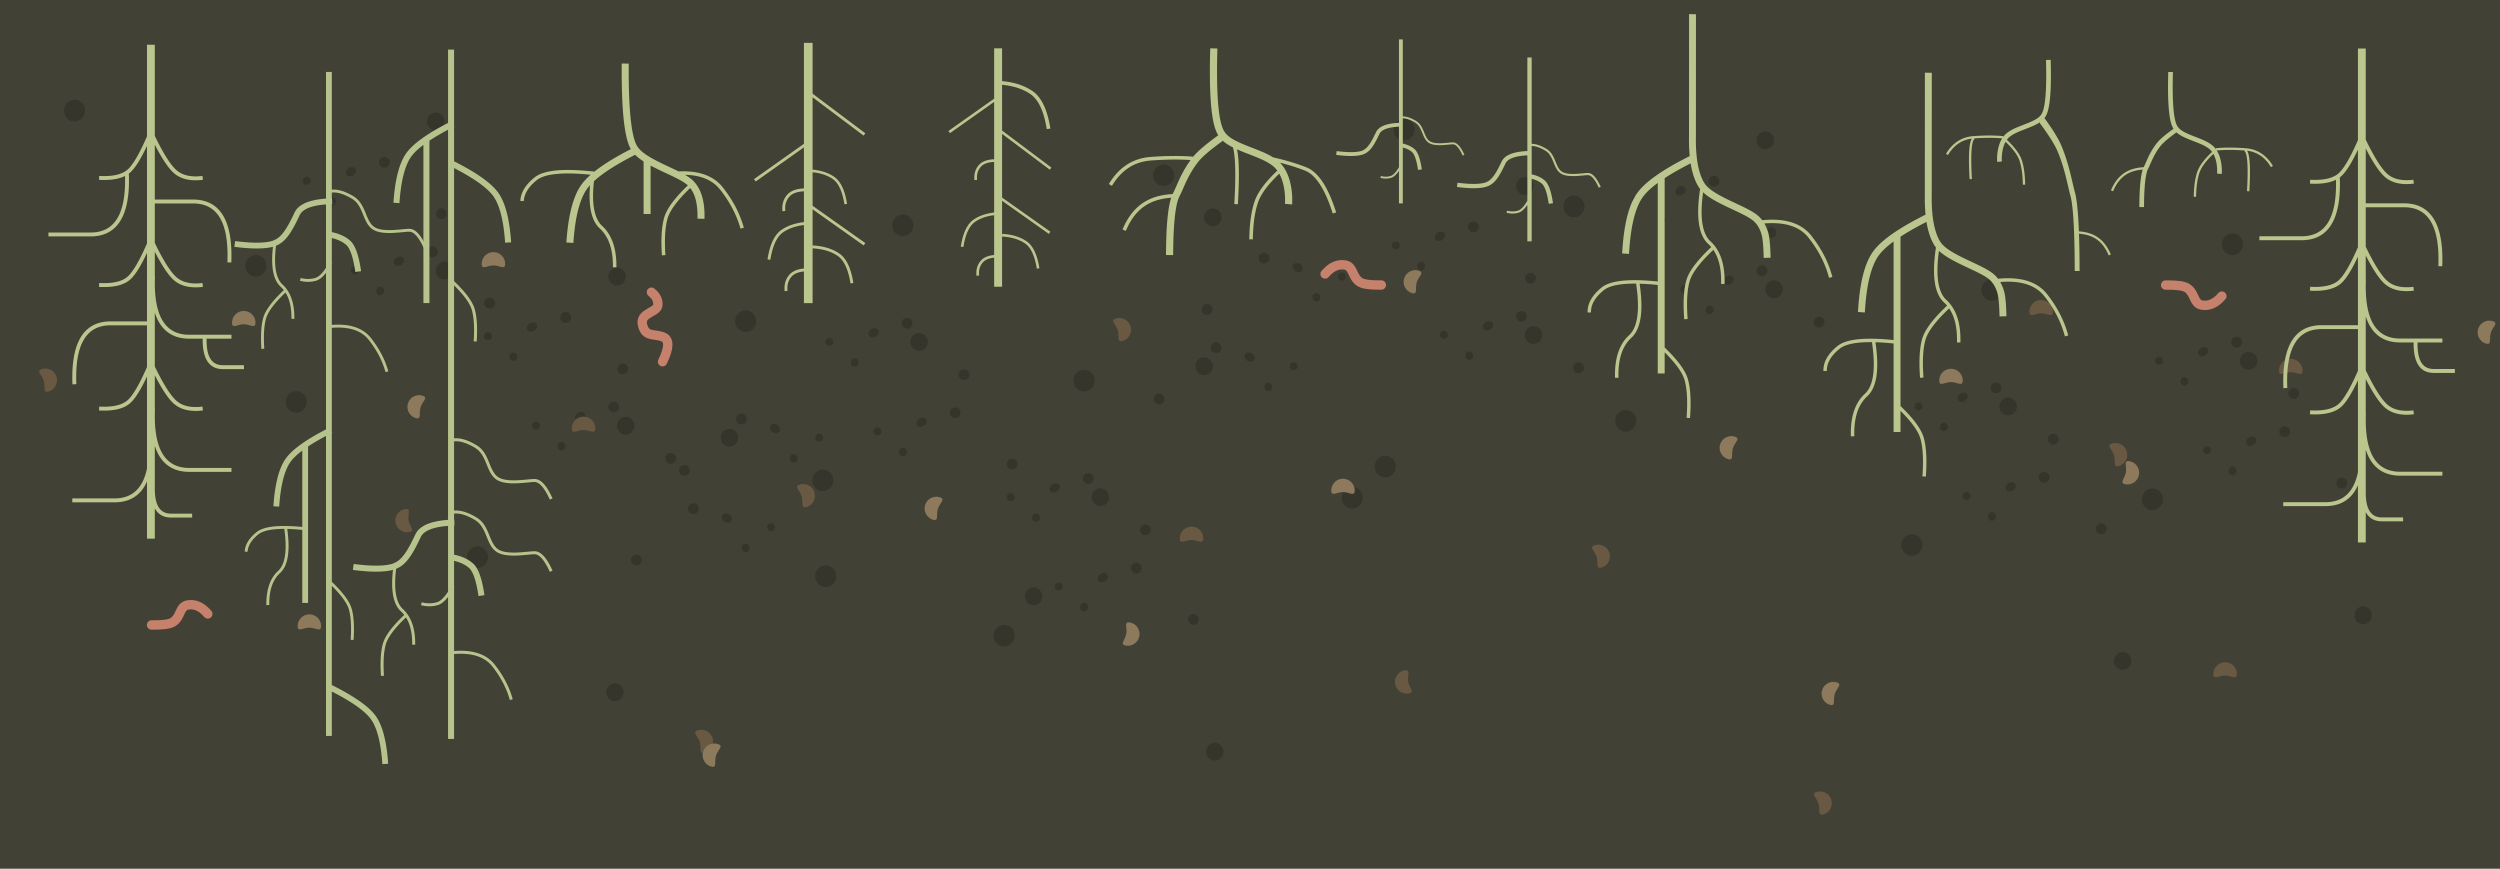 <svg xmlns="http://www.w3.org/2000/svg" viewBox="0 0 1600 556">
  <g fill="none" fill-rule="evenodd">
    <path fill="#424135" d="M0 0h1600v556H0z"/>
    <path fill="#36352C" d="M576.875 151.071c-3.678-.517-6.23-4.003-5.697-7.787.531-3.783 3.944-6.431 7.623-5.914 3.678.517 6.23 4.003 5.697 7.786-.531 3.784-3.944 6.432-7.623 5.915zm-30.179 83.587c-1.383-.195-2.335-1.554-2.127-3.037.209-1.482 1.499-2.526 2.882-2.332 1.383.194 2.335 1.554 2.127 3.036-.209 1.483-1.499 2.527-2.882 2.333zm40.734-10.159c-3.047-.428-5.162-3.308-4.723-6.432.439-3.124 3.266-5.309 6.313-4.88 3.048.428 5.163 3.307 4.724 6.431-.439 3.124-3.266 5.31-6.314 4.881zm-26.92-9.213c-1.62 1.012-3.584.791-4.387-.494-.803-1.284-.14-3.147 1.48-4.16 1.62-1.011 3.584-.79 4.387.494.803 1.285.14 3.147-1.48 4.16zm21.845-5.469a3.459 3.459 0 1 1-3.666-5.867 3.459 3.459 0 0 1 3.666 5.867zm36.519 32.892a3.459 3.459 0 1 1-3.666-5.866 3.459 3.459 0 0 1 3.666 5.866zm-86.713-21.791a2.529 2.529 0 1 1-2.68-4.289 2.529 2.529 0 0 1 2.68 4.289zm-6.504 93.367c-3.679-.517-6.23-4.003-5.698-7.786.532-3.784 3.945-6.432 7.623-5.915 3.679.517 6.23 4.003 5.698 7.787-.532 3.783-3.945 6.431-7.623 5.914zm51.804-22.343c-1.383-.195-2.335-1.554-2.127-3.036.208-1.483 1.498-2.527 2.881-2.333 1.383.195 2.335 1.554 2.127 3.036-.208 1.483-1.498 2.527-2.881 2.333zm83.244 95.424c-3.048-.428-5.163-3.308-4.724-6.432.44-3.124 3.266-5.309 6.314-4.88 3.048.428 5.163 3.308 4.724 6.432-.44 3.124-3.266 5.309-6.314 4.88zm-69.43-114.796c-1.62 1.012-3.584.791-4.387-.493-.803-1.285-.14-3.147 1.48-4.16 1.62-1.012 3.584-.791 4.386.494.803 1.284.14 3.147-1.48 4.159zm21.844-5.468a3.459 3.459 0 1 1-3.666-5.867 3.459 3.459 0 0 1 3.666 5.867zm36.52 32.892a3.459 3.459 0 1 1-3.667-5.867 3.459 3.459 0 0 1 3.666 5.867zm-86.713-21.792a2.529 2.529 0 1 1-2.68-4.289 2.529 2.529 0 0 1 2.68 4.29zM46.768 77.646c-3.679-.517-6.23-4.004-5.698-7.787.532-3.784 3.945-6.432 7.623-5.915 3.679.517 6.23 4.003 5.698 7.787-.532 3.783-3.945 6.431-7.623 5.915zm165.42 53.973c-1.383-.194-2.335-1.554-2.127-3.036.209-1.483 1.499-2.527 2.882-2.333 1.383.195 2.335 1.554 2.127 3.037-.209 1.482-1.499 2.526-2.882 2.332zM278.1 83.366c-3.048-.428-5.163-3.308-4.724-6.432.44-3.124 3.266-5.309 6.314-4.88 3.048.428 5.163 3.308 4.724 6.432-.44 3.124-3.266 5.309-6.314 4.88zm-52.098 28.881c-1.62 1.012-3.584.791-4.387-.493-.803-1.285-.14-3.147 1.48-4.16 1.62-1.012 3.584-.791 4.387.494.803 1.285.14 3.147-1.48 4.16zm21.845-5.468a3.459 3.459 0 1 1-3.666-5.867 3.459 3.459 0 0 1 3.666 5.867zm36.519 32.892a3.459 3.459 0 1 1-3.666-5.867 3.459 3.459 0 0 1 3.666 5.867zm-86.713-21.792a2.529 2.529 0 1 1-2.68-4.289 2.529 2.529 0 0 1 2.68 4.29zm-9.033 146.225c-3.679-.517-6.23-4.004-5.698-7.787.532-3.784 3.945-6.432 7.623-5.915 3.679.517 6.23 4.003 5.698 7.787s-3.945 6.432-7.623 5.915zm54.333-75.2c-1.383-.195-2.335-1.555-2.127-3.037.208-1.483 1.498-2.527 2.881-2.332 1.383.194 2.335 1.553 2.127 3.036-.208 1.482-1.498 2.527-2.881 2.332zm40.734-10.16c-3.048-.428-5.163-3.307-4.724-6.431.44-3.124 3.266-5.31 6.314-4.881 3.048.428 5.163 3.308 4.724 6.432-.44 3.124-3.266 5.309-6.314 4.88zm-26.92-9.213c-1.62 1.013-3.584.792-4.387-.493-.803-1.285-.14-3.147 1.48-4.16 1.62-1.012 3.584-.79 4.386.494.803 1.285.14 3.147-1.48 4.16zm21.844-5.468a3.459 3.459 0 1 1-3.666-5.867 3.459 3.459 0 0 1 3.666 5.867zm36.52 32.892a3.459 3.459 0 1 1-3.667-5.867 3.459 3.459 0 0 1 3.666 5.867zm-86.713-21.791a2.529 2.529 0 1 1-2.68-4.29 2.529 2.529 0 0 1 2.68 4.29zM692.875 250.423c-3.678-.517-6.23-4.003-5.697-7.787.531-3.783 3.944-6.431 7.623-5.914 3.678.517 6.23 4.003 5.697 7.786-.531 3.784-3.944 6.432-7.623 5.915zm-30.179 83.587c-1.383-.195-2.335-1.554-2.127-3.037.209-1.482 1.499-2.526 2.882-2.332 1.383.194 2.335 1.554 2.127 3.036-.209 1.483-1.499 2.527-2.882 2.333zm40.734-10.159c-3.047-.428-5.162-3.308-4.723-6.432.439-3.124 3.266-5.309 6.313-4.88 3.048.428 5.163 3.307 4.724 6.431-.439 3.124-3.266 5.31-6.314 4.881zm-26.92-9.213c-1.62 1.012-3.584.791-4.387-.494-.803-1.285-.14-3.147 1.48-4.16 1.62-1.011 3.584-.79 4.387.494.803 1.285.14 3.147-1.48 4.16zm21.845-5.469a3.459 3.459 0 1 1-3.666-5.867 3.459 3.459 0 0 1 3.666 5.867zm36.519 32.892a3.459 3.459 0 1 1-3.666-5.867 3.459 3.459 0 0 1 3.666 5.867zM648.16 320.27a2.529 2.529 0 1 1-2.68-4.289 2.529 2.529 0 0 1 2.68 4.289zm-6.504 93.367c-3.679-.517-6.23-4.003-5.698-7.786.532-3.784 3.945-6.432 7.623-5.915 3.679.517 6.23 4.003 5.698 7.787-.532 3.783-3.945 6.431-7.623 5.914zm51.804-22.343c-1.383-.195-2.335-1.554-2.127-3.036.208-1.483 1.498-2.527 2.881-2.333 1.383.195 2.335 1.554 2.127 3.036-.208 1.483-1.498 2.527-2.881 2.333zm83.244 95.424c-3.048-.428-5.163-3.308-4.724-6.432.44-3.124 3.266-5.309 6.314-4.88 3.048.428 5.163 3.308 4.724 6.432-.44 3.124-3.266 5.309-6.314 4.88zm-69.43-114.796c-1.62 1.012-3.584.791-4.387-.493-.803-1.285-.14-3.147 1.48-4.16 1.62-1.012 3.584-.791 4.386.494.803 1.284.14 3.147-1.48 4.159zm21.844-5.469a3.459 3.459 0 1 1-3.666-5.866 3.459 3.459 0 0 1 3.666 5.866zm36.52 32.893a3.459 3.459 0 1 1-3.667-5.867 3.459 3.459 0 0 1 3.666 5.867zm-86.713-21.792a2.529 2.529 0 1 1-2.68-4.289 2.529 2.529 0 0 1 2.68 4.29zM162.768 176.998c-3.679-.517-6.23-4.004-5.698-7.787.532-3.784 3.945-6.432 7.623-5.915 3.679.517 6.23 4.003 5.698 7.787-.532 3.783-3.945 6.431-7.623 5.915zm165.42 53.973c-1.383-.194-2.335-1.554-2.127-3.036.209-1.483 1.499-2.527 2.882-2.333 1.383.195 2.335 1.554 2.127 3.037-.209 1.482-1.499 2.526-2.882 2.332zm65.912-48.253c-3.048-.428-5.163-3.308-4.724-6.432.44-3.124 3.266-5.309 6.314-4.88 3.048.428 5.163 3.308 4.724 6.432-.44 3.124-3.266 5.309-6.314 4.88zM342.002 211.6c-1.62 1.012-3.584.791-4.387-.493-.803-1.285-.14-3.147 1.48-4.16 1.62-1.012 3.584-.791 4.387.494.803 1.285.14 3.147-1.48 4.16zm21.845-5.468a3.459 3.459 0 1 1-3.666-5.867 3.459 3.459 0 0 1 3.666 5.867zm36.519 32.892a3.459 3.459 0 1 1-3.666-5.867 3.459 3.459 0 0 1 3.666 5.867zm-86.713-21.792a2.529 2.529 0 1 1-2.68-4.289 2.529 2.529 0 0 1 2.68 4.29zm-9.033 146.225c-3.679-.517-6.23-4.004-5.698-7.787.532-3.784 3.945-6.432 7.623-5.915 3.679.517 6.23 4.003 5.698 7.787s-3.945 6.432-7.623 5.915zm54.333-75.2c-1.383-.195-2.335-1.555-2.127-3.037.208-1.483 1.498-2.527 2.881-2.332 1.383.194 2.335 1.553 2.127 3.036-.208 1.482-1.498 2.527-2.881 2.332zm40.734-10.16c-3.048-.428-5.163-3.307-4.724-6.431.44-3.124 3.266-5.31 6.314-4.881 3.048.428 5.163 3.308 4.724 6.432-.44 3.124-3.266 5.309-6.314 4.88zm-26.92-9.213c-1.62 1.013-3.584.792-4.387-.493-.803-1.285-.14-3.147 1.48-4.16 1.62-1.012 3.584-.79 4.386.494.803 1.285.14 3.147-1.48 4.16zm21.844-5.468a3.459 3.459 0 1 1-3.666-5.867 3.459 3.459 0 0 1 3.666 5.867zm36.52 32.892a3.459 3.459 0 1 1-3.667-5.867 3.459 3.459 0 0 1 3.666 5.867zm-86.713-21.791a2.529 2.529 0 1 1-2.68-4.29 2.529 2.529 0 0 1 2.68 4.29zM1427.798 163.191c-3.678-.517-6.23-4.003-5.698-7.786.532-3.784 3.945-6.432 7.624-5.915 3.678.517 6.229 4.003 5.697 7.787-.532 3.783-3.945 6.431-7.623 5.914zm-30.179 83.587c-1.383-.194-2.335-1.554-2.127-3.036.208-1.483 1.498-2.527 2.881-2.333 1.383.195 2.336 1.554 2.127 3.037-.208 1.482-1.498 2.526-2.881 2.332zm40.734-10.159c-3.048-.428-5.162-3.308-4.723-6.432.439-3.124 3.265-5.309 6.313-4.88 3.048.428 5.163 3.308 4.724 6.432-.44 3.124-3.266 5.309-6.314 4.88zm-26.92-9.213c-1.62 1.012-3.584.791-4.387-.493-.803-1.285-.14-3.147 1.48-4.16 1.62-1.012 3.584-.791 4.387.494.803 1.285.14 3.147-1.48 4.16zm21.844-5.468a3.459 3.459 0 1 1-3.666-5.867 3.459 3.459 0 0 1 3.666 5.867zm36.52 32.892a3.459 3.459 0 1 1-3.667-5.867 3.459 3.459 0 0 1 3.666 5.867zm-86.713-21.792a2.529 2.529 0 1 1-2.68-4.289 2.529 2.529 0 0 1 2.68 4.29zm-6.504 93.368c-3.679-.517-6.23-4.003-5.698-7.787s3.945-6.432 7.623-5.915c3.679.517 6.23 4.004 5.698 7.787-.532 3.784-3.945 6.432-7.623 5.915zm51.803-22.344c-1.382-.194-2.335-1.554-2.126-3.036.208-1.483 1.498-2.527 2.881-2.332 1.383.194 2.335 1.553 2.127 3.036-.209 1.482-1.499 2.527-2.882 2.332zm83.245 95.425c-3.048-.429-5.163-3.308-4.724-6.432.44-3.124 3.266-5.31 6.314-4.881 3.048.428 5.162 3.308 4.723 6.432-.439 3.124-3.265 5.309-6.313 4.88zm-69.43-114.797c-1.62 1.013-3.585.792-4.388-.493-.802-1.285-.14-3.147 1.48-4.16 1.62-1.012 3.584-.79 4.387.494.803 1.285.14 3.147-1.48 4.16zm21.844-5.468a3.459 3.459 0 1 1-3.666-5.867 3.459 3.459 0 0 1 3.666 5.867zm36.519 32.892a3.459 3.459 0 1 1-3.666-5.867 3.459 3.459 0 0 1 3.666 5.867zm-86.713-21.791a2.529 2.529 0 1 1-2.68-4.29 2.529 2.529 0 0 1 2.68 4.29zM897.69 89.766c-3.678-.517-6.229-4.003-5.697-7.787.532-3.783 3.945-6.431 7.623-5.915 3.678.517 6.23 4.004 5.698 7.787-.532 3.784-3.945 6.432-7.624 5.915zm165.421 53.973c-1.383-.194-2.335-1.554-2.127-3.036.209-1.483 1.499-2.527 2.881-2.332 1.383.194 2.336 1.553 2.127 3.036-.208 1.482-1.498 2.527-2.881 2.332zm65.912-48.252c-3.048-.429-5.163-3.308-4.724-6.432.44-3.124 3.266-5.31 6.314-4.881 3.048.428 5.162 3.308 4.723 6.432-.439 3.124-3.265 5.309-6.313 4.88zm-52.098 28.88c-1.62 1.013-3.584.792-4.387-.493-.803-1.285-.14-3.147 1.48-4.16 1.62-1.012 3.584-.79 4.387.494.803 1.285.14 3.147-1.48 4.16zm21.844-5.468a3.459 3.459 0 1 1-3.666-5.867 3.459 3.459 0 0 1 3.666 5.867zm36.52 32.892a3.459 3.459 0 1 1-3.667-5.867 3.459 3.459 0 0 1 3.666 5.867zM1048.575 130a2.529 2.529 0 1 1-2.68-4.29 2.529 2.529 0 0 1 2.68 4.29zm-9.033 146.224c-3.679-.517-6.23-4.003-5.698-7.787.532-3.783 3.945-6.431 7.623-5.914 3.679.517 6.23 4.003 5.698 7.786-.532 3.784-3.945 6.432-7.623 5.915zm54.333-75.2c-1.383-.195-2.336-1.554-2.127-3.037.208-1.482 1.498-2.527 2.881-2.332 1.383.194 2.335 1.554 2.127 3.036-.208 1.483-1.499 2.527-2.881 2.332zm40.734-10.159c-3.048-.428-5.163-3.308-4.724-6.432.44-3.124 3.266-5.31 6.314-4.88 3.048.428 5.162 3.307 4.723 6.431-.439 3.124-3.265 5.31-6.313 4.881zm-26.92-9.213c-1.62 1.012-3.585.791-4.388-.494-.802-1.285-.14-3.147 1.48-4.16 1.62-1.012 3.584-.79 4.387.494.803 1.285.14 3.147-1.48 4.16zm21.844-5.469a3.459 3.459 0 1 1-3.666-5.867 3.459 3.459 0 0 1 3.666 5.867zm36.519 32.892a3.459 3.459 0 1 1-3.666-5.867 3.459 3.459 0 0 1 3.666 5.867zm-86.713-21.791a2.529 2.529 0 1 1-2.68-4.29 2.529 2.529 0 0 1 2.68 4.29zM1273.875 192.412c-3.678-.517-6.23-4.004-5.697-7.787.531-3.784 3.944-6.432 7.623-5.915 3.678.517 6.23 4.003 5.697 7.787-.531 3.783-3.944 6.432-7.623 5.915zm-30.179 83.586c-1.383-.194-2.335-1.554-2.127-3.036.209-1.483 1.499-2.527 2.882-2.332 1.383.194 2.335 1.553 2.127 3.036-.209 1.482-1.499 2.527-2.882 2.332zm40.734-10.158c-3.047-.429-5.162-3.308-4.723-6.432.439-3.124 3.266-5.31 6.313-4.881 3.048.428 5.163 3.308 4.724 6.432-.439 3.124-3.266 5.31-6.314 4.88zm-26.92-9.214c-1.62 1.013-3.584.792-4.387-.493-.803-1.285-.14-3.147 1.48-4.16 1.62-1.012 3.584-.79 4.387.494.803 1.285.14 3.147-1.48 4.16zm21.845-5.468a3.459 3.459 0 1 1-3.666-5.867 3.459 3.459 0 0 1 3.666 5.867zm36.519 32.892a3.459 3.459 0 1 1-3.666-5.867 3.459 3.459 0 0 1 3.666 5.867zm-86.713-21.791a2.529 2.529 0 1 1-2.68-4.29 2.529 2.529 0 0 1 2.68 4.29zm-6.504 93.367c-3.679-.517-6.23-4.003-5.698-7.787.532-3.783 3.945-6.431 7.623-5.914 3.679.517 6.23 4.003 5.698 7.786-.532 3.784-3.945 6.432-7.623 5.915zm51.804-22.344c-1.383-.194-2.335-1.553-2.127-3.036.208-1.482 1.498-2.527 2.881-2.332 1.383.194 2.335 1.554 2.127 3.036-.208 1.483-1.498 2.527-2.881 2.332zm83.244 95.425c-3.048-.428-5.163-3.308-4.724-6.432.44-3.124 3.266-5.31 6.314-4.88 3.048.428 5.163 3.307 4.724 6.431-.44 3.124-3.266 5.31-6.314 4.881zm-69.43-114.796c-1.62 1.012-3.584.791-4.387-.494-.803-1.285-.14-3.147 1.48-4.16 1.62-1.012 3.584-.79 4.386.494.803 1.285.14 3.147-1.48 4.16zm21.844-5.469a3.459 3.459 0 1 1-3.666-5.867 3.459 3.459 0 0 1 3.666 5.867zm36.52 32.892a3.459 3.459 0 1 1-3.667-5.867 3.459 3.459 0 0 1 3.666 5.867zm-86.713-21.791a2.529 2.529 0 1 1-2.68-4.29 2.529 2.529 0 0 1 2.68 4.29zM743.768 118.986c-3.679-.517-6.23-4.003-5.698-7.787.532-3.783 3.945-6.431 7.623-5.914 3.679.517 6.23 4.003 5.698 7.787-.532 3.783-3.945 6.431-7.623 5.914zm165.42 53.974c-1.383-.195-2.335-1.554-2.127-3.037.209-1.482 1.499-2.526 2.882-2.332 1.383.194 2.335 1.554 2.127 3.036-.209 1.483-1.499 2.527-2.882 2.333zm65.912-48.253c-3.048-.428-5.163-3.308-4.724-6.432.44-3.124 3.266-5.31 6.314-4.88 3.048.428 5.163 3.307 4.724 6.431-.44 3.124-3.266 5.31-6.314 4.881zm-52.098 28.88c-1.62 1.013-3.584.792-4.387-.493-.803-1.285-.14-3.147 1.48-4.16 1.62-1.011 3.584-.79 4.387.494.803 1.285.14 3.147-1.48 4.16zm21.845-5.468a3.459 3.459 0 1 1-3.666-5.867 3.459 3.459 0 0 1 3.666 5.867zm36.519 32.892a3.459 3.459 0 1 1-3.666-5.867 3.459 3.459 0 0 1 3.666 5.867zm-86.713-21.791a2.529 2.529 0 1 1-2.68-4.289 2.529 2.529 0 0 1 2.68 4.289zm-9.033 146.224c-3.679-.517-6.23-4.003-5.698-7.786.532-3.784 3.945-6.432 7.623-5.915 3.679.517 6.23 4.003 5.698 7.787-.532 3.783-3.945 6.431-7.623 5.914zm54.333-75.2c-1.383-.195-2.335-1.554-2.127-3.036.208-1.483 1.498-2.527 2.881-2.333 1.383.195 2.335 1.554 2.127 3.036-.208 1.483-1.498 2.527-2.881 2.333zm40.734-10.159c-3.048-.428-5.163-3.308-4.724-6.432.44-3.124 3.266-5.309 6.314-4.88 3.048.428 5.163 3.308 4.724 6.431-.44 3.124-3.266 5.31-6.314 4.881zm-26.92-9.213c-1.62 1.012-3.584.791-4.387-.493-.803-1.285-.14-3.148 1.48-4.16s3.584-.791 4.386.494c.803 1.284.14 3.147-1.48 4.159zm21.844-5.469a3.459 3.459 0 1 1-3.666-5.866 3.459 3.459 0 0 1 3.666 5.866zm36.52 32.892a3.459 3.459 0 1 1-3.667-5.866 3.459 3.459 0 0 1 3.666 5.866zm-86.713-21.79a2.529 2.529 0 1 1-2.68-4.29 2.529 2.529 0 0 1 2.68 4.29zM478.201 212.412c3.679-.517 6.23-4.004 5.698-7.787-.532-3.784-3.945-6.432-7.624-5.915-3.678.517-6.229 4.003-5.697 7.787.532 3.783 3.945 6.432 7.623 5.915zm30.18 83.586c1.382-.194 2.334-1.554 2.126-3.036-.208-1.483-1.498-2.527-2.881-2.332-1.383.194-2.336 1.553-2.127 3.036.208 1.482 1.498 2.527 2.881 2.332zm-40.735-10.158c3.048-.429 5.163-3.308 4.723-6.432-.439-3.124-3.265-5.31-6.313-4.881-3.048.428-5.163 3.308-4.724 6.432.44 3.124 3.266 5.31 6.314 4.88zm26.92-9.214c1.62 1.013 3.584.792 4.387-.493.803-1.285.14-3.147-1.48-4.16-1.62-1.012-3.584-.79-4.387.494-.803 1.285-.14 3.147 1.48 4.16zm-21.844-5.468a3.459 3.459 0 1 0 3.666-5.867 3.459 3.459 0 0 0-3.666 5.867zm-36.52 32.892a3.459 3.459 0 1 0 3.667-5.867 3.459 3.459 0 0 0-3.666 5.867zm86.713-21.791a2.529 2.529 0 1 0 2.68-4.29 2.529 2.529 0 0 0-2.68 4.29zm6.504 93.367c3.679-.517 6.23-4.003 5.698-7.787-.532-3.783-3.945-6.431-7.623-5.914-3.679.517-6.23 4.003-5.698 7.786.532 3.784 3.945 6.432 7.623 5.915zm-51.803-22.344c1.383-.194 2.335-1.553 2.126-3.036-.208-1.482-1.498-2.527-2.881-2.332-1.383.194-2.335 1.554-2.127 3.036.209 1.483 1.499 2.527 2.882 2.332zm-83.245 95.425c3.048-.428 5.163-3.308 4.724-6.432-.44-3.124-3.266-5.31-6.314-4.88-3.048.428-5.162 3.307-4.723 6.431.439 3.124 3.265 5.31 6.313 4.881zm69.43-114.796c1.62 1.012 3.585.791 4.388-.494.802-1.285.14-3.147-1.48-4.16-1.62-1.012-3.584-.79-4.387.494-.803 1.285-.14 3.147 1.48 4.16zm-21.844-5.469a3.459 3.459 0 1 0 3.666-5.867 3.459 3.459 0 0 0-3.666 5.867zm-36.519 32.892a3.459 3.459 0 1 0 3.666-5.867 3.459 3.459 0 0 0-3.666 5.867zm86.713-21.791a2.529 2.529 0 1 0 2.68-4.29 2.529 2.529 0 0 0-2.68 4.29zm516.158-200.557c3.678-.517 6.229-4.003 5.697-7.787-.532-3.783-3.945-6.431-7.623-5.914-3.678.517-6.23 4.003-5.698 7.787.532 3.783 3.945 6.431 7.624 5.914zm-165.42 53.974c1.382-.195 2.334-1.554 2.126-3.037-.208-1.482-1.498-2.526-2.881-2.332-1.383.194-2.336 1.554-2.127 3.036.208 1.483 1.498 2.527 2.881 2.333zm-65.913-48.253c3.048-.428 5.163-3.308 4.724-6.432-.44-3.124-3.266-5.31-6.314-4.88-3.048.428-5.162 3.307-4.723 6.431.439 3.124 3.265 5.31 6.313 4.881zm52.098 28.88c1.62 1.013 3.584.792 4.387-.493.803-1.285.14-3.147-1.48-4.16-1.62-1.011-3.584-.79-4.387.494-.803 1.285-.14 3.147 1.48 4.16zm-21.844-5.468a3.459 3.459 0 1 0 3.666-5.867 3.459 3.459 0 0 0-3.666 5.867zm-36.52 32.892a3.459 3.459 0 1 0 3.667-5.867 3.459 3.459 0 0 0-3.666 5.867zm86.713-21.791a2.529 2.529 0 1 0 2.68-4.289 2.529 2.529 0 0 0-2.68 4.289zm9.033 146.224c3.679-.517 6.23-4.003 5.698-7.786-.532-3.784-3.945-6.432-7.623-5.915-3.679.517-6.23 4.003-5.698 7.787.532 3.783 3.945 6.431 7.623 5.914zm-54.332-75.2c1.382-.195 2.335-1.554 2.126-3.036-.208-1.483-1.498-2.527-2.881-2.333-1.383.195-2.335 1.554-2.127 3.036.209 1.483 1.499 2.527 2.882 2.333zm-40.735-10.159c3.048-.428 5.163-3.308 4.724-6.432-.44-3.124-3.266-5.309-6.314-4.88-3.047.428-5.162 3.308-4.723 6.431.439 3.124 3.265 5.31 6.313 4.881zm26.92-9.213c1.62 1.012 3.585.791 4.388-.493.802-1.285.14-3.148-1.48-4.16s-3.584-.791-4.387.494c-.803 1.284-.14 3.147 1.48 4.159zm-21.844-5.469a3.459 3.459 0 1 0 3.666-5.866 3.459 3.459 0 0 0-3.666 5.866zm-36.519 32.892a3.459 3.459 0 1 0 3.666-5.866 3.459 3.459 0 0 0-3.666 5.866zm86.713-21.79a2.529 2.529 0 1 0 2.68-4.29 2.529 2.529 0 0 0-2.68 4.29z"/>
    <path fill="#695942" d="M373.472 275.206c-4.142 0-7.5 3.108-7.5-1.034a7.5 7.5 0 0 1 15 0c0 4.142-3.358 1.034-7.5 1.034zm389.12 70.391c-4.143 0-7.5 3.109-7.5-1.034a7.5 7.5 0 1 1 15 0c0 4.143-3.359 1.034-7.5 1.034zm661.5 86.782c-4.143 0-7.5 3.109-7.5-1.033a7.5 7.5 0 1 1 15 0c0 4.142-3.359 1.033-7.5 1.033zm42-194.173c-4.143 0-7.5 3.108-7.5-1.034a7.5 7.5 0 1 1 15 0c0 4.142-3.359 1.034-7.5 1.034zm-159.783-37.653c-4.142 0-7.5 3.108-7.5-1.034a7.5 7.5 0 0 1 15 0c0 4.142-3.358 1.034-7.5 1.034zm-793.263 117.03c-1.21-3.961-5.165-6.264-1.204-7.475a7.5 7.5 0 1 1 4.386 14.345c-3.962 1.21-1.97-2.91-3.182-6.87zm-485.07-73.93c-1.21-3.96-5.165-6.263-1.204-7.474a7.5 7.5 0 0 1 4.386 14.345c-3.961 1.21-1.97-2.91-3.181-6.87zm1324.937 47.687c-1.21-3.962-5.165-6.264-1.204-7.475a7.5 7.5 0 1 1 4.385 14.345c-3.96 1.21-1.97-2.91-3.18-6.87zm-905.058 183.5c-1.211-3.962-5.166-6.264-1.204-7.475a7.5 7.5 0 0 1 4.385 14.345c-3.961 1.21-1.97-2.91-3.181-6.87zm574-118.456c-1.211-3.961-5.166-6.264-1.204-7.475a7.5 7.5 0 1 1 4.385 14.345c-3.961 1.211-1.97-2.909-3.181-6.87zm142 157.956c-1.211-3.962-5.166-6.264-1.204-7.475a7.5 7.5 0 1 1 4.385 14.345c-3.961 1.21-1.97-2.91-3.181-6.87zm-448.5-303c-1.211-3.962-5.166-6.264-1.204-7.475a7.5 7.5 0 0 1 4.385 14.345c-3.961 1.21-1.97-2.91-3.181-6.87zM261.55 333.022c.719 4.08 4.363 6.846.284 7.566a7.5 7.5 0 0 1-2.605-14.772c4.08-.72 1.601 3.127 2.32 7.206zm639.747 103.23c.719 4.08 4.363 6.847.284 7.566a7.5 7.5 0 0 1-2.605-14.772c4.08-.72 1.602 3.128 2.32 7.207z"/>
    <path fill="#8D795C" d="M1248.632 244.553c4.142 0 7.5 3.108 7.5-1.034a7.5 7.5 0 0 0-15 0c0 4.142 3.358 1.034 7.5 1.034zm-389.12 70.39c4.143 0 7.5 3.11 7.5-1.033a7.5 7.5 0 1 0-15 0c0 4.142 3.358 1.034 7.5 1.034zm-661.5 86.783c4.143 0 7.5 3.109 7.5-1.034a7.5 7.5 0 1 0-15 0c0 4.143 3.358 1.034 7.5 1.034zm-42-194.173c4.143 0 7.5 3.108 7.5-1.034a7.5 7.5 0 1 0-15 0c0 4.142 3.358 1.034 7.5 1.034zm159.783-37.654c4.142 0 7.5 3.109 7.5-1.033a7.5 7.5 0 1 0-15 0c0 4.142 3.358 1.033 7.5 1.033zm793.263 117.03c1.21-3.96 5.165-6.263 1.204-7.474a7.5 7.5 0 1 0-4.386 14.345c3.962 1.21 1.97-2.91 3.182-6.87zM1594.128 213c1.21-3.96 5.165-6.263 1.204-7.474a7.5 7.5 0 0 0-4.386 14.344c3.961 1.211 1.97-2.908 3.181-6.87zM269.19 260.686c1.21-3.96 5.165-6.263 1.204-7.474a7.5 7.5 0 0 0-4.385 14.344c3.96 1.211 1.97-2.909 3.18-6.87zm905.058 183.5c1.211-3.96 5.166-6.263 1.204-7.474a7.5 7.5 0 0 0-4.385 14.344c3.961 1.211 1.97-2.909 3.181-6.87zm-574-118.455c1.211-3.961 5.166-6.264 1.204-7.475a7.5 7.5 0 1 0-4.385 14.345c3.961 1.21 1.97-2.91 3.181-6.87zm-142 157.955c1.211-3.96 5.166-6.263 1.204-7.474a7.5 7.5 0 1 0-4.385 14.344c3.961 1.211 1.97-2.909 3.181-6.87zm448.5-303c1.211-3.96 5.166-6.263 1.204-7.474a7.5 7.5 0 0 0-4.385 14.344c3.961 1.211 1.97-2.909 3.181-6.87zm453.804 121.683c-.719 4.079-4.363 6.846-.284 7.565a7.5 7.5 0 0 0 2.605-14.772c-4.08-.719-1.601 3.128-2.32 7.207zm-639.747 103.23c-.72 4.08-4.363 6.847-.284 7.566a7.5 7.5 0 0 0 2.605-14.772c-4.08-.72-1.602 3.127-2.32 7.206z"/>
    <g fill-rule="nonzero">
      <path fill="#BAC68E" d="M1509.078 302.24v-58.866c-4.112 8.74-7.72 14.447-10.887 17.17-4.164 3.58-10.78 5.077-19.823 4.585l.136-2.496c8.459.46 14.469-.9 18.057-3.985 3.378-2.905 7.584-10.043 12.517-21.339v-26.69h-23.286c-15.628 0-22.948 12.314-21.927 37.688l-2.498.1c-1.071-26.61 7.06-40.289 24.425-40.289h23.286v-43.834c-4.112 8.74-7.72 14.448-10.887 17.17-4.164 3.58-10.78 5.077-19.823 4.585l.136-2.496c8.459.46 14.469-.9 18.057-3.985 3.378-2.904 7.584-10.042 12.517-21.338V95.77c-4.112 8.74-7.72 14.448-10.887 17.17-.234.202-.477.397-.727.586 1.049 26.553-7.083 40.2-24.43 40.2H1446v-2.5h27.035c15.316 0 22.653-11.829 21.979-36.187-4.082 2.054-9.635 2.869-16.646 2.487l.136-2.496c8.459.46 14.469-.9 18.057-3.985 3.378-2.905 7.584-10.043 12.517-21.338V31.073h5V89.39c5.34 11.047 9.888 18.29 13.575 21.683 3.852 3.544 9.46 4.886 16.914 3.964l.307 2.481c-8.128 1.005-14.463-.51-18.914-4.606-3.418-3.145-7.365-9.104-11.882-17.909v35.136h24.535c17.366 0 25.496 13.678 24.426 40.29l-2.498-.1c1.02-25.375-6.3-37.69-21.928-37.69h-24.535v25.265c5.34 11.046 9.888 18.29 13.575 21.682 3.852 3.545 9.46 4.886 16.914 3.965l.307 2.48c-8.128 1.005-14.463-.51-18.914-4.605-3.418-3.146-7.365-9.105-11.882-17.91v15.457l.092.004c-.053 1.31-.083 2.584-.092 3.824v1.369c.149 21.863 7.498 32.496 22.02 32.496h27.034v2.5h-15.903c-.23 11.554 3.239 16.995 10.376 16.995h13.517v2.5h-13.517c-8.823 0-13.104-6.723-12.876-19.495h-8.632c-11.13 0-18.467-5.62-22.019-16.662v34.49c5.34 11.046 9.888 18.29 13.575 21.682 3.852 3.544 9.46 4.886 16.914 3.964l.307 2.481c-8.128 1.005-14.463-.51-18.914-4.606-3.418-3.145-7.365-9.104-11.882-17.909v21.612l.092.004c-.053 1.31-.083 2.584-.092 3.824v1.37c.149 21.862 7.498 32.495 22.02 32.495h27.034v2.5h-27.035c-11.13 0-18.467-5.62-22.019-16.662v25.208l.045.002a57.59 57.59 0 0 0-.045 1.771v.97c.102 10.497 3.573 15.453 10.384 15.453h13.518v2.5h-13.518c-4.808 0-8.268-1.997-10.384-5.883v19.409h-5v-36.625c-3.89 8.854-10.812 13.352-20.77 13.352h-27.035v-2.5h27.035c11.176 0 18.104-6.298 20.77-19.166zM94.078 299.813v-58.866c-4.112 8.74-7.72 14.448-10.887 17.17-4.164 3.58-10.78 5.078-19.823 4.585l.136-2.496c8.459.46 14.469-.9 18.057-3.985 3.378-2.904 7.584-10.042 12.517-21.338v-26.691H70.792c-15.628 0-22.948 12.315-21.927 37.689l-2.498.1c-1.071-26.611 7.06-40.29 24.425-40.29h23.286v-43.833c-4.112 8.74-7.72 14.447-10.887 17.17-4.164 3.58-10.78 5.077-19.823 4.585l.136-2.496c8.459.46 14.469-.9 18.057-3.985 3.378-2.905 7.584-10.043 12.517-21.338v-62.45c-4.112 8.74-7.72 14.448-10.887 17.17-.234.202-.477.397-.727.585 1.049 26.553-7.083 40.2-24.43 40.2H31v-2.5h27.035c15.316 0 22.653-11.828 21.979-36.186-4.082 2.054-9.635 2.868-16.646 2.487l.136-2.497c8.459.46 14.469-.9 18.057-3.985 3.378-2.904 7.584-10.042 12.517-21.338V28.647h5v58.317c5.34 11.046 9.888 18.29 13.575 21.682 3.852 3.545 9.46 4.886 16.914 3.965l.307 2.48c-8.128 1.006-14.463-.51-18.914-4.605-3.418-3.145-7.365-9.105-11.882-17.91v35.137h24.535c17.366 0 25.496 13.678 24.426 40.29l-2.498-.1c1.02-25.375-6.3-37.69-21.928-37.69H99.078v25.264c5.34 11.047 9.888 18.29 13.575 21.683 3.852 3.544 9.46 4.886 16.914 3.964l.307 2.481c-8.128 1.005-14.463-.51-18.914-4.606-3.418-3.145-7.365-9.104-11.882-17.909v15.457l.092.003c-.053 1.31-.083 2.584-.092 3.824v1.37c.149 21.862 7.498 32.495 22.02 32.495h27.034v2.5H132.23c-.23 11.555 3.239 16.995 10.376 16.995h13.517v2.5h-13.517c-8.823 0-13.104-6.723-12.876-19.495h-8.632c-11.13 0-18.467-5.619-22.019-16.662v34.49c5.34 11.046 9.888 18.29 13.575 21.682 3.852 3.545 9.46 4.886 16.914 3.965l.307 2.48c-8.128 1.005-14.463-.51-18.914-4.605-3.418-3.146-7.365-9.105-11.882-17.91v21.613l.092.003c-.053 1.31-.083 2.585-.092 3.825v1.369c.149 21.863 7.498 32.496 22.02 32.496h27.034v2.5h-27.035c-11.13 0-18.467-5.62-22.019-16.663v25.208l.045.002c-.024.606-.04 1.197-.045 1.772v.97c.102 10.497 3.573 15.453 10.384 15.453h13.518v2.5h-13.518c-4.808 0-8.268-1.998-10.384-5.883v19.409h-5v-36.626c-3.89 8.855-10.812 13.352-20.77 13.352H46.273v-2.5h27.035c11.176 0 18.104-6.298 20.77-19.166zM819.15 104.112c2.793 2.816 4.778 6.497 6.077 10.822 1.559 5.193 1.968 10.565 1.754 15.13-.018.367-.036.633-.049.785l-4.565-.39c.008-.096.022-.303.036-.611.192-4.091-.18-8.983-1.565-13.596-.56-1.866-1.26-3.568-2.107-5.086-7.213 6.866-11.736 12.99-13.579 18.334-2.066 5.991-3.18 13.891-3.33 23.689l-2.291-.035c.153-10.021 1.3-18.152 3.455-24.401 2.01-5.827 6.843-12.332 14.489-19.553a15.554 15.554 0 0 0-3.252-3.317c-3.163-2.36-6.73-4.029-13.808-6.76-.344-.134-.752-.29-1.506-.581-2.757-1.062-5.145-2.032-7.223-2.965 1.42 6.598 1.548 18.211.553 35.144l-2.287-.134c1.092-18.6.717-30.839-.863-36.24-2.732-1.373-4.823-2.719-6.477-4.23-7.633 5.496-12.746 9.829-15.286 12.917-1 1.216-1.95 2.491-2.858 3.826-2.286 3.358-4.176 6.873-6.046 10.986-.04.088-2.85 6.564-3.444 7.604-2.62 4.592-4.078 17.343-4.15 37.782l-4.582-.016c.063-17.779 1.124-29.907 3.317-36.66-6.621.472-12.138 2.161-16.562 5.056-5.275 3.452-9.429 8.828-12.46 16.16l-2.117-.875c3.198-7.737 7.637-13.481 13.322-17.202 5.013-3.28 11.26-5.105 18.725-5.49.17-.366.346-.708.527-1.025.448-.786 3.085-6.863 3.253-7.231 1.97-4.332 3.977-8.065 6.428-11.667.427-.628.863-1.244 1.31-1.85-7.468-.51-15.936-.414-25.402.29-10.638.79-18.925 6.17-24.953 16.23l-1.965-1.178c6.4-10.682 15.347-16.49 26.748-17.337 10.217-.76 19.302-.819 27.257-.176l.113-.137c2.819-3.428 8.099-7.916 15.891-13.541a18.788 18.788 0 0 1-.915-1.672c-3.68-7.582-5.022-25.428-4.21-53.992l4.581.13c-.79 27.769.522 45.207 3.752 51.861 2.197 4.527 6.55 7.07 17.67 11.356l1.51.581c5.993 2.314 9.642 3.924 12.715 5.863 7.904 1.777 14.99 3.897 21.26 6.36 7.668 3.012 13.983 12.663 19.105 28.89l-2.185.69c-4.933-15.628-10.906-24.756-17.757-27.447-4.844-1.903-10.196-3.6-16.054-5.091zM1415.726 97.202a10.164 10.164 0 0 0-2.125-2.168c-2.066-1.541-4.397-2.632-9.023-4.417l-.984-.38c-5.315-2.048-8.53-3.57-10.65-5.505-4.987 3.591-8.328 6.423-9.988 8.441a34.379 34.379 0 0 0-1.868 2.5c-1.493 2.194-2.728 4.491-3.95 7.179-.027.057-1.863 4.29-2.251 4.969-1.712 3-2.665 11.333-2.712 24.689l-2.994-.01c.04-11.618.734-19.543 2.167-23.956-4.327.308-7.931 1.412-10.823 3.304-3.446 2.255-6.161 5.768-8.141 10.56l-1.384-.572c2.09-5.056 4.99-8.81 8.706-11.24 3.276-2.145 7.358-3.337 12.236-3.588.11-.24.226-.463.344-.67.293-.514 2.016-4.485 2.125-4.726 1.288-2.83 2.6-5.27 4.201-7.624a37.363 37.363 0 0 1 2.03-2.717c1.843-2.24 5.293-5.173 10.385-8.849-.214-.346-.412-.71-.598-1.092-2.404-4.954-3.281-16.617-2.75-35.282l2.993.085c-.516 18.146.341 29.541 2.451 33.89 1.436 2.958 4.28 4.62 11.548 7.42l.986.38c4.877 1.882 7.378 3.053 9.735 4.811a13.14 13.14 0 0 1 2.748 2.792l-.055-.566c5.502-.54 11.873-.54 19.114-.001 7.45.553 13.297 4.349 17.48 11.33l-1.285.769c-3.736-6.236-8.802-9.72-15.246-10.503 1.87 3.084 2.262 11.59 1.419 25.953l-1.495-.088c.926-15.773.237-24.546-1.69-25.637l.208-.367c-6.734-.48-12.686-.484-17.855-.013.862 1.372 1.542 2.932 2.057 4.646 1.019 3.394 1.286 6.904 1.146 9.886-.011.24-.023.414-.031.514l-2.984-.255c.005-.062.014-.198.024-.4.125-2.673-.118-5.87-1.023-8.884-.366-1.22-.823-2.331-1.377-3.323-4.713 4.486-7.669 8.488-8.873 11.98-1.35 3.916-2.079 9.078-2.177 15.48l-1.497-.023c.1-6.548.85-11.86 2.258-15.945 1.314-3.808 4.472-8.058 9.468-12.777zM1284.387 89.464a10.164 10.164 0 0 1 2.125-2.168c2.067-1.542 4.397-2.632 9.023-4.418l.984-.379c4.167-1.605 7.043-2.887 9.112-4.299l-.198.528c5.654 7.594 9.41 13.537 11.225 17.707a81.24 81.24 0 0 1 1.936 4.894c1.547 4.297 2.827 8.794 4.094 14.055.027.113 1.93 8.399 2.332 9.73 1.773 5.874 2.761 22.187 2.81 48.335l3.103-.02c-.017-9.097-.142-17.038-.381-23.845 4.342.304 7.958 1.41 10.857 3.306 3.447 2.256 6.161 5.769 8.142 10.56l1.383-.572c-2.09-5.056-4.99-8.81-8.705-11.24-3.163-2.07-7.077-3.253-11.733-3.558-.492-12.745-1.405-21.315-2.78-25.872-.304-1.005-2.09-8.78-2.204-9.25-1.333-5.542-2.693-10.318-4.353-14.927a88.299 88.299 0 0 0-2.104-5.32c-1.89-4.341-5.413-10.012-10.603-17.108.472-.613.876-1.277 1.232-2.011 2.405-4.955 3.282-16.617 2.75-35.282l-2.993.085c.517 18.146-.34 29.54-2.45 33.89-1.437 2.958-4.28 4.62-11.548 7.42l-.986.38c-4.877 1.882-7.378 3.053-9.735 4.81a13.14 13.14 0 0 0-2.749 2.793l.056-.566c-5.503-.54-11.874-.54-19.115-.002-7.45.554-13.296 4.35-17.479 11.33l1.284.77c3.737-6.236 8.802-9.72 15.247-10.503-1.87 3.084-2.262 11.59-1.42 25.953l1.496-.088c-.927-15.773-.237-24.546 1.69-25.637l-.208-.368c6.734-.48 12.686-.484 17.855-.013-.863 1.373-1.543 2.932-2.057 4.647-1.02 3.393-1.287 6.904-1.146 9.886.01.24.023.414.031.514l2.984-.255a11.876 11.876 0 0 1-.024-.4c-.126-2.673.118-5.87 1.023-8.884.366-1.22.823-2.332 1.376-3.323 4.714 4.486 7.67 8.488 8.874 11.98 1.35 3.915 2.078 9.077 2.176 15.48l1.497-.023c-.1-6.548-.85-11.861-2.258-15.945-1.313-3.808-4.471-8.058-9.468-12.777zM520.064 131.695l33.748 23.873-1.073 1.518-32.675-23.113v60.048h-5.553v-20.303c-3.789.38-6.47 1.569-8.079 3.53-2.017 2.46-2.814 5.407-2.392 8.904l-1.846.223c-.48-3.988.454-7.444 2.8-10.305 1.986-2.421 5.171-3.814 9.517-4.219V144.04c-5.29.628-9.7 2.153-13.24 4.568-4.039 2.755-6.811 8.629-8.238 17.664l-1.836-.29c1.498-9.492 4.48-15.809 9.026-18.91 3.852-2.627 8.618-4.26 14.288-4.904V122.45c-4.542.206-7.689 1.435-9.491 3.632-2.017 2.459-2.814 5.406-2.393 8.903l-1.845.223c-.48-3.988.453-7.444 2.8-10.305 2.195-2.676 5.855-4.096 10.929-4.314V94.324l-30.86 21.83-1.075-1.518 31.935-22.59V27.422h5.553v32.524l33.748 25.35-1.116 1.486-32.632-24.51v46.263c5.49.54 10.082 2.061 13.764 4.573 4.176 2.849 6.916 8.652 8.292 17.372l-1.687.266c-1.31-8.3-3.857-13.697-7.567-16.227-3.394-2.315-7.658-3.74-12.802-4.267v21.444zm26.09 49.431l-1.836.29c-1.426-9.034-4.199-14.909-8.237-17.664-4.143-2.825-9.477-4.433-16.017-4.81l.107-1.856c6.858.395 12.515 2.1 16.957 5.13 4.547 3.102 7.528 9.419 9.027 18.91zM641.336 126.426l30.91 21.865-.983 1.39-29.927-21.17v55h-5.086v-18.596c-3.47.348-5.926 1.437-7.4 3.234-1.847 2.252-2.577 4.952-2.191 8.155l-1.69.203c-.44-3.652.415-6.817 2.565-9.438 1.818-2.217 4.735-3.493 8.716-3.864v-25.474c-4.845.575-8.884 1.973-12.127 4.184-3.699 2.524-6.239 7.904-7.545 16.179l-1.682-.266c1.372-8.693 4.103-14.479 8.267-17.32 3.529-2.406 7.894-3.9 13.087-4.49v-32.392c-4.16.19-7.043 1.314-8.693 3.327-1.848 2.252-2.578 4.951-2.192 8.154l-1.69.204c-.44-3.653.415-6.817 2.565-9.438 2.01-2.451 5.362-3.752 10.01-3.951V65.226L607.984 85.22 607 83.83l29.25-20.69V30.92h5.086v20.988c7.777.708 14.266 2.823 19.45 6.36 5.772 3.937 9.558 11.957 11.46 24.008l-2.331.368c-1.81-11.47-5.331-18.929-10.459-22.426-4.784-3.264-10.819-5.248-18.12-5.94v29.26l31.556 23.703-1.023 1.362-30.533-22.935v40.758zm23.897 45.274l-1.682.266c-1.307-8.275-3.846-13.655-7.545-16.179-3.795-2.588-8.68-4.06-14.67-4.406l.098-1.7c6.28.362 11.463 1.924 15.531 4.7 4.164 2.84 6.895 8.626 8.268 17.32zM377.633 118.485a27.547 27.547 0 0 0-1.692 2.058c-4.814 6.506-7.856 18.173-8.982 34.937l-4.478-.3c1.18-17.545 4.415-29.958 9.853-37.306 1.455-1.966 3.35-3.98 5.69-6.043-17.912-1.796-29.439-.602-34.45 3.427-5.339 4.291-8.086 8.768-8.334 13.445l-2.24-.119c.285-5.386 3.37-10.415 9.168-15.075 5.833-4.69 18.534-5.858 38.246-3.682 5.684-4.542 13.45-9.325 23.308-14.382-4.19-7.332-6.049-25.423-5.809-54.78l4.487.037c-.233 28.606 1.6 46.307 5.259 52.587 2.29 3.93 7.493 7.31 17.516 12.068 1.06.503 4.865 2.285 5.645 2.654 1.333.63 2.467 1.18 3.49 1.69 12.952-.615 22.423 2.78 28.315 10.246 6.438 8.158 10.925 16.759 13.45 25.796l-2.16.604c-2.444-8.743-6.792-17.079-13.052-25.01-4.788-6.068-12.255-9.232-22.468-9.452 2.264 1.316 3.983 2.551 5.265 3.833 5.184 5.187 7.539 13.337 7.21 24.341l-4.484-.133c.263-8.84-1.323-15.355-4.653-19.623-8.19 7.875-13.016 14.418-14.484 19.552-1.581 5.53-2.047 13.34-1.378 23.409l-2.238.148c-.685-10.304-.205-18.354 1.459-24.174 1.603-5.608 6.65-12.45 15.134-20.599-1.304-1.217-3.33-2.526-6.187-4.033-1.427-.753-3.018-1.536-5.14-2.54-.767-.363-4.575-2.145-5.648-2.655-2.568-1.22-4.845-2.355-6.864-3.445v30.994H411.9v-33.62c-2.206-1.42-3.981-2.812-5.409-4.271-12.017 6.118-20.813 11.773-26.36 16.902-1.584 14.455.21 23.982 5.23 28.585 6.276 5.752 9.306 14.624 9.139 26.538l-2.244-.032c.16-11.324-2.66-19.582-8.41-24.852-5.32-4.876-7.35-14.118-6.213-27.725zM977.512 96.667V36.793h2.755V92.06c2.623-.01 5.648.989 9.083 2.974 2.82 1.63 4.283 3.757 5.895 7.663a103.724 103.724 0 0 1 .43 1.056c1.215 2.993 1.937 4.325 3.22 5.534 1.573 1.484 4.378 2.088 8.332 2.03 1.422-.02 2.82-.115 4.835-.3 3.469-.318 3.358-.31 4.194-.31 2.88 0 5.569 2.998 8.216 8.866l-1.256.567c-2.441-5.412-4.811-8.055-6.96-8.055-.77 0-.688-.006-4.068.304-2.047.188-3.475.284-4.941.306-4.284.062-7.39-.607-9.298-2.406-1.473-1.388-2.263-2.846-3.55-6.018l-.213-.525-.214-.523c-1.507-3.65-2.816-5.553-5.312-6.996-3.247-1.878-6.047-2.8-8.393-2.79v18.14c3.482.772 6.293 2.086 8.415 3.961 2.464 2.177 4.143 6.988 5.231 14.53l-2.727.393c-1-6.93-2.507-11.249-4.329-12.858-1.63-1.44-3.823-2.51-6.59-3.196v40.061h-2.755v-23.394c-1.941 2.862-3.84 4.563-5.737 5.091-2.427.677-4.961.677-7.591.004l.341-1.335c2.401.614 4.69.614 6.88.004 1.861-.518 3.919-2.628 6.107-6.35V99.426c-7.982.38-12.616 2.204-14.022 5.215-4.386 9.392-7.368 13.568-12.7 14.998-4.063 1.09-10.155 1.09-18.334.036l.352-2.733c7.853 1.012 13.628 1.012 17.268.035 4.207-1.128 6.9-4.897 10.917-13.502 1.968-4.215 7.515-6.397 16.519-6.807zM895.332 78.614V25.21h2.458v49.294c2.34-.01 5.038.882 8.101 2.653 2.515 1.454 3.82 3.35 5.258 6.835.06.143.12.292.194.472l.19.469c1.083 2.67 1.727 3.858 2.871 4.936 1.404 1.323 3.905 1.862 7.432 1.81 1.268-.018 2.516-.102 4.313-.267 3.094-.284 2.994-.276 3.74-.276 2.57 0 4.967 2.673 7.328 7.908l-1.12.505c-2.177-4.827-4.291-7.184-6.208-7.184-.687 0-.613-.006-3.628.27-1.825.168-3.1.254-4.407.273-3.821.056-6.591-.54-8.293-2.145-1.314-1.239-2.019-2.539-3.167-5.368l-.19-.468a91.262 91.262 0 0 0-.19-.467c-1.344-3.256-2.512-4.953-4.738-6.24-2.897-1.674-5.394-2.497-7.486-2.487v16.179c3.105.688 5.612 1.86 7.505 3.532 2.198 1.942 3.696 6.233 4.666 12.96l-2.432.35c-.892-6.181-2.237-10.033-3.861-11.468-1.454-1.285-3.41-2.24-5.878-2.85v35.731h-2.458v-20.865c-1.73 2.552-3.425 4.069-5.117 4.54-2.164.604-4.425.604-6.77.004l.304-1.19c2.142.547 4.184.547 6.137.003 1.66-.463 3.495-2.345 5.446-5.663V81.074c-7.118.339-11.252 1.965-12.506 4.651-3.912 8.377-6.572 12.102-11.327 13.377-3.624.972-9.058.972-16.353.032l.314-2.438c7.004.903 12.155.903 15.402.032 3.752-1.006 6.154-4.368 9.737-12.043 1.756-3.76 6.703-5.706 14.733-6.071z"/>
      <path fill="#BAC68E" d="M1198.046 218.984c-10.184-.1-17.08 1.31-20.639 4.172-5.258 4.226-7.963 8.636-8.207 13.242l-.058 1.103-2.207-.117.058-1.103c.28-5.305 3.32-10.258 9.03-14.848 5.566-4.475 17.483-5.694 35.877-3.816v-63.078c-4.225 3.116-7.361 6.06-9.404 8.82-4.742 6.408-7.738 17.9-8.847 34.41l-.148 2.205-4.41-.296.149-2.205c1.16-17.28 4.348-29.505 9.703-36.743 5.229-7.065 16.243-14.747 33.106-23.202l.306-.153c-.385-3.904-.536-8.195-.458-12.875l.038-78 4.418.074-.037 78c-.227 13.514 1.533 23.42 5.18 29.676 2.256 3.872 7.38 7.2 17.251 11.887 1.044.496 4.792 2.25 5.56 2.613 2.141 1.014 3.76 1.81 5.232 2.587 3.369 1.776 5.76 3.35 7.414 5.005a19.659 19.659 0 0 1 1.784 2.053c14.56-1.428 25.063 1.825 31.383 9.834 6.342 8.035 10.76 16.506 13.249 25.407l.297 1.064-2.128.595-.298-1.064c-2.407-8.612-6.69-16.822-12.854-24.633-5.627-7.13-15.008-10.19-28.258-9.11 1.029 1.764 1.855 3.742 2.48 5.927.771 2.697 1.24 7.248 1.447 13.764l.07 2.21-4.417.14-.07-2.21c-.196-6.173-.636-10.44-1.279-12.688-.976-3.412-2.49-6.122-4.531-8.165-1.27-1.27-3.342-2.633-6.35-4.22-1.406-.741-2.973-1.512-5.062-2.501-.756-.358-4.506-2.114-5.564-2.616-7.606-3.61-12.621-6.482-15.922-9.611-2.212 16.082-.57 26.558 4.746 31.43 6.18 5.665 9.165 14.403 9 26.137l-.015 1.105-2.21-.03.016-1.106c.122-8.735-1.555-15.618-5.008-20.685-8.602 8.132-13.648 14.858-15.146 20.095-1.557 5.447-2.016 13.14-1.357 23.056l.074 1.103-2.205.146-.073-1.102c-.675-10.149-.202-18.078 1.437-23.81 1.642-5.745 6.954-12.804 15.928-21.26a21.48 21.48 0 0 0-1.934-2.02c-6.206-5.688-7.865-17.409-5.182-35.16a16.76 16.76 0 0 1-1.324-1.942c-2.21-3.793-3.78-8.609-4.724-14.453-6.49 3.29-12.035 6.446-16.633 9.456v108.376c8.33 8.009 13.288 14.734 14.865 20.248 1.638 5.732 2.111 13.661 1.437 23.81l-.073 1.102-2.205-.146.073-1.103c.659-9.916.2-17.609-1.357-23.055-1.352-4.73-5.597-10.672-12.74-17.767v13.538h-4.42v-56.643c-4.227-.436-8.099-.705-11.613-.809 2.567 17.447.879 28.986-5.263 34.616-5.663 5.19-8.44 13.324-8.284 24.478l.015 1.104-2.21.031-.015-1.104c-.164-11.735 2.82-20.473 9-26.138 5.49-5.032 7.063-16.042 4.516-33.032zM1047.111 181.518c-10.184-.1-17.08 1.31-20.64 4.171-5.257 4.227-7.963 8.637-8.206 13.242l-.058 1.104-2.207-.117.058-1.103c.28-5.305 3.32-10.258 9.03-14.848 5.566-4.475 17.482-5.695 35.877-3.816v-63.078c-4.225 3.115-7.362 6.06-9.404 8.82-4.742 6.408-7.738 17.9-8.847 34.41l-.148 2.205-4.41-.297.149-2.204c1.16-17.28 4.348-29.506 9.703-36.743 5.229-7.065 16.243-14.747 33.106-23.202l.306-.153c-.385-3.904-.536-8.195-.458-12.875l.038-78 4.418.074-.037 78c-.227 13.514 1.533 23.42 5.18 29.676 2.256 3.872 7.38 7.2 17.251 11.887 1.044.495 4.792 2.25 5.56 2.613 2.141 1.014 3.76 1.81 5.232 2.587 3.369 1.776 5.76 3.35 7.414 5.005a19.659 19.659 0 0 1 1.784 2.052c14.56-1.427 25.063 1.826 31.383 9.834 6.342 8.036 10.76 16.507 13.248 25.408l.298 1.064-2.128.595-.298-1.064c-2.407-8.612-6.69-16.822-12.854-24.634-5.627-7.13-15.008-10.189-28.258-9.11 1.029 1.765 1.855 3.742 2.48 5.928.771 2.696 1.24 7.248 1.447 13.764l.07 2.209-4.417.14-.07-2.209c-.196-6.173-.636-10.44-1.28-12.688-.975-3.413-2.488-6.122-4.53-8.165-1.27-1.27-3.342-2.634-6.35-4.22-1.406-.741-2.973-1.513-5.062-2.501-.756-.358-4.507-2.114-5.564-2.616-7.606-3.611-12.621-6.482-15.922-9.611-2.213 16.081-.57 26.558 4.746 31.43 6.18 5.665 9.164 14.403 9 26.137l-.016 1.105-2.21-.031.016-1.105c.123-8.735-1.554-15.618-5.007-20.685-8.602 8.132-13.648 14.857-15.146 20.095-1.557 5.447-2.016 13.14-1.357 23.056l.074 1.102-2.205.147-.074-1.103c-.674-10.148-.201-18.077 1.438-23.81 1.642-5.745 6.954-12.803 15.928-21.26a21.477 21.477 0 0 0-1.934-2.02c-6.206-5.687-7.866-17.408-5.182-35.16a16.76 16.76 0 0 1-1.324-1.94c-2.21-3.794-3.78-8.61-4.724-14.454-6.49 3.29-12.035 6.446-16.633 9.455v108.377c8.33 8.009 13.288 14.733 14.865 20.248 1.638 5.732 2.111 13.661 1.437 23.81l-.073 1.102-2.205-.146.073-1.103c.659-9.916.2-17.61-1.357-23.056-1.352-4.729-5.597-10.67-12.74-17.766v13.538h-4.42v-56.643c-4.227-.436-8.099-.705-11.613-.81 2.567 17.448.879 28.987-5.264 34.617-5.662 5.19-8.44 13.324-8.283 24.477l.015 1.105-2.21.031-.015-1.105c-.164-11.734 2.82-20.472 9-26.137 5.49-5.032 7.063-16.042 4.516-33.032z"/>
      <path fill="#B7C38C" d="M253.524 364.048c-1.602 13.107-.105 21.7 4.349 25.782 5.389 4.94 7.99 12.559 7.847 22.79l-1.926-.027c.102-7.282-1.23-13.088-3.98-17.445-7.307 6.956-11.602 12.72-12.889 17.222-1.358 4.749-1.758 11.456-1.183 20.103l-1.923.128c-.588-8.85-.175-15.763 1.254-20.76 1.416-4.953 5.959-11.025 13.623-18.287a18.776 18.776 0 0 0-2.125-2.303c-4.915-4.506-6.56-13.351-5.066-26.535-5.682 1.524-14.202 1.524-25.64.05l.493-3.822c10.982 1.415 19.059 1.415 24.15.05.538-.145 1.058-.32 1.564-.528l.059-.382.59.092c4.69-2.259 8.172-7.61 13.054-18.065 2.595-5.556 9.634-8.587 20.977-9.397V83.028c-4.576 2.418-8.548 4.749-11.914 6.986v103.942h-3.853V92.732c-3.397 2.56-5.94 4.984-7.628 7.264-4.134 5.587-6.747 15.607-7.714 30.003l-3.845-.258c1.013-15.066 3.792-25.727 8.461-32.037 4.309-5.823 13.125-12.126 26.493-19.023V31.757h3.854v48.67l.246.492-.246.123v22.178c14.245 7.21 23.579 13.774 28.053 19.82 4.67 6.311 7.449 16.971 8.461 32.037l-3.845.259c-.967-14.396-3.58-24.416-7.713-30.003-3.858-5.214-12.192-11.18-24.956-17.785v72.385c7.415 7.089 11.82 13.032 13.211 17.895 1.43 4.998 1.841 11.911 1.253 20.76l-1.922-.128c.574-8.646.175-15.353-1.183-20.102-1.195-4.179-4.98-9.443-11.36-15.74v97.914c3.938-.366 8.57 1.016 13.908 4.103 3.944 2.28 5.99 5.254 8.245 10.717.093.224.188.458.303.74l.298.735c1.698 4.186 2.708 6.05 4.502 7.74 2.2 2.075 6.123 2.92 11.653 2.839 1.989-.03 3.945-.16 6.762-.42 4.851-.445 4.695-.432 5.865-.432 4.029 0 7.788 4.192 11.49 12.399l-1.757.792c-3.413-7.568-6.728-11.264-9.733-11.264-1.077 0-.962-.01-5.689.424-2.862.263-4.86.397-6.91.428-5.991.087-10.335-.848-13.003-3.364-2.06-1.942-3.165-3.981-4.965-8.417l-.298-.734c-.114-.28-.208-.51-.3-.731-2.106-5.105-3.937-7.766-7.427-9.784-5.112-2.956-9.43-4.218-12.943-3.834v44.304c3.937-.366 8.569 1.016 13.907 4.103 3.944 2.28 5.99 5.254 8.245 10.717.093.224.188.458.303.74l.298.735c1.698 4.186 2.708 6.05 4.502 7.74 2.2 2.075 6.123 2.92 11.653 2.84 1.989-.03 3.945-.161 6.762-.42 4.851-.446 4.695-.433 5.865-.433 4.029 0 7.788 4.192 11.49 12.399l-1.757.792c-3.413-7.568-6.728-11.264-9.733-11.264-1.077 0-.962-.01-5.689.424-2.862.263-4.86.397-6.91.428-5.991.088-10.335-.848-13.003-3.364-2.06-1.942-3.165-3.981-4.965-8.417l-.298-.734c-.114-.28-.208-.51-.3-.731-2.106-5.105-3.937-7.766-7.427-9.784-5.112-2.956-9.43-4.218-12.943-3.834v3.818l.148-.004.098 3.853a94.38 94.38 0 0 0-.246.006v18.603c5.037 1.067 9.09 2.93 12.13 5.618 3.446 3.044 5.795 9.772 7.317 20.319l-3.814.55c-1.399-9.692-3.507-15.731-6.054-17.982-2.351-2.077-5.537-3.603-9.58-4.557v16.528l.24.13-.24.437v40.62c11.99-.915 20.69 1.963 26.002 8.693 5.529 7.007 9.381 14.392 11.55 22.154l-1.855.518c-2.099-7.509-5.833-14.667-11.208-21.478-4.885-6.19-13.015-8.861-24.488-7.955v54.353h-3.854v-90.907c-2.259 2.91-4.483 4.68-6.705 5.298-3.394.946-6.938.946-10.615.006l.477-1.867c3.357.859 6.559.859 9.621.005 2.226-.62 4.652-2.867 7.222-6.76v-42.131c-9.864.741-15.647 3.226-17.485 7.163-5.558 11.902-9.504 17.814-15.743 20.307z"/>
      <path fill="#B7C38C" d="M212.357 207.943c11.548-.881 19.928 1.891 25.044 8.374 5.326 6.748 9.036 13.862 11.126 21.337l-1.787.5c-2.022-7.232-5.618-14.127-10.796-20.688-4.705-5.961-12.536-8.534-23.587-7.662v66.7l.237.475-.237.119v95.25c7.142 6.829 11.386 12.553 12.725 17.237 1.377 4.814 1.774 11.473 1.207 19.996l-1.851-.123c.553-8.328.168-14.788-1.14-19.363-1.15-4.024-4.796-9.095-10.941-15.16v63.732l.105-.21c14.163 7.1 23.413 13.551 27.804 19.485 4.497 6.078 7.174 16.346 8.15 30.857l-3.704.25c-.931-13.867-3.448-23.518-7.43-28.9-3.804-5.141-12.128-11.042-24.925-17.586v28.425h-3.712V279.01c-4.407 2.33-8.233 4.574-11.475 6.729v100.117h-3.712v-46.731c-3.509-.344-6.718-.547-9.625-.612 1.968 14.152.504 23.545-4.549 28.176-4.755 4.359-7.088 11.19-6.956 20.556l-1.856.026c-.138-9.854 2.368-17.193 7.558-21.95 4.512-4.136 5.873-13.078 3.926-26.83-8.148-.01-13.69 1.174-16.593 3.507-4.416 3.55-6.688 7.253-6.893 11.121l-1.853-.098c.235-4.455 2.788-8.615 7.583-12.469 4.586-3.687 14.305-4.743 29.258-3.292v-48.903c-3.271 2.465-5.722 4.8-7.347 6.997-3.982 5.382-6.498 15.032-7.43 28.898l-3.703-.248c.975-14.512 3.652-24.78 8.15-30.858 4.15-5.608 12.64-11.68 25.517-18.323V174.596c-2.175 2.803-4.318 4.507-6.458 5.103-3.269.91-6.683.91-10.225.005l.46-1.798c3.234.827 6.318.827 9.267.005 2.144-.597 4.481-2.762 6.956-6.51v-40.582c-9.5.714-15.071 3.108-16.842 6.9-5.352 11.463-9.154 17.158-15.163 19.56-1.543 12.623-.1 20.9 4.189 24.833 5.19 4.757 7.696 12.096 7.558 21.95l-1.855-.026c.098-7.014-1.185-12.606-3.833-16.802-7.039 6.7-11.175 12.251-12.415 16.588-1.308 4.574-1.693 11.034-1.14 19.363l-1.851.123c-.567-8.523-.17-15.183 1.207-19.996 1.364-4.77 5.74-10.62 13.121-17.614a18.085 18.085 0 0 0-2.046-2.218c-4.734-4.34-6.318-12.86-4.88-25.558-5.473 1.467-13.679 1.467-24.695.047l.474-3.68c10.578 1.362 18.358 1.362 23.26.047.519-.139 1.02-.307 1.507-.508l.057-.368.569.088c4.516-2.175 7.87-7.328 12.573-17.4 2.5-5.351 9.28-8.27 20.205-9.05v-81.05h3.712v75.327c3.792-.352 8.254.98 13.395 3.952 3.799 2.196 5.77 5.06 7.942 10.322.09.217.181.442.292.714l.287.708c1.636 4.031 2.609 5.826 4.336 7.455 2.12 1.998 5.898 2.812 11.224 2.734 1.916-.028 3.8-.155 6.514-.404 4.672-.429 4.522-.417 5.649-.417 3.88 0 7.5 4.038 11.066 11.943l-1.691.763c-3.288-7.29-6.481-10.85-9.375-10.85-1.038 0-.927-.009-5.48.41-2.757.253-4.681.382-6.656.41-5.77.085-9.954-.816-12.524-3.239-1.985-1.87-3.05-3.835-4.783-8.108l-.286-.706c-.11-.27-.2-.492-.289-.705-2.03-4.917-3.793-7.48-7.154-9.423-4.924-2.847-9.083-4.063-12.467-3.693v3.678l.143-.004.094 3.71-.237.007v17.918c4.852 1.027 8.755 2.823 11.685 5.41 3.318 2.933 5.58 9.413 7.047 19.572l-3.674.53c-1.347-9.336-3.378-15.152-5.83-17.32-2.266-2-5.335-3.47-9.228-4.39v15.92l.23.125a67.38 67.38 0 0 1-.23.421v39.125z"/>
    </g>
    <g stroke="#C5816B" stroke-linecap="round" stroke-width="6">
      <path d="M416.909 187c3.076 2.433 4.437 5.24 4.082 8.421-.533 4.773-11.709 4.605-9.764 12.622 1.944 8.016 7.287 5.21 13.272 7.684 3.99 1.648 3.835 6.903-.465 15.765M848.052 175.343c3.952-4.644 8.249-6.554 12.89-5.73 5.417.96 4.215 7.808 9.566 11.036 2.11 1.272 6.624 1.861 13.544 1.768M133 392.916c-3.952-4.643-8.249-6.553-12.89-5.73-5.417.96-4.215 7.808-9.566 11.036-2.11 1.272-6.624 1.862-13.544 1.768M1422 189.51c-3.952 4.644-8.249 6.554-12.89 5.73-5.417-.96-4.215-7.808-9.566-11.036-2.11-1.272-6.624-1.861-13.544-1.768"/>
    </g>
  </g>
</svg>
